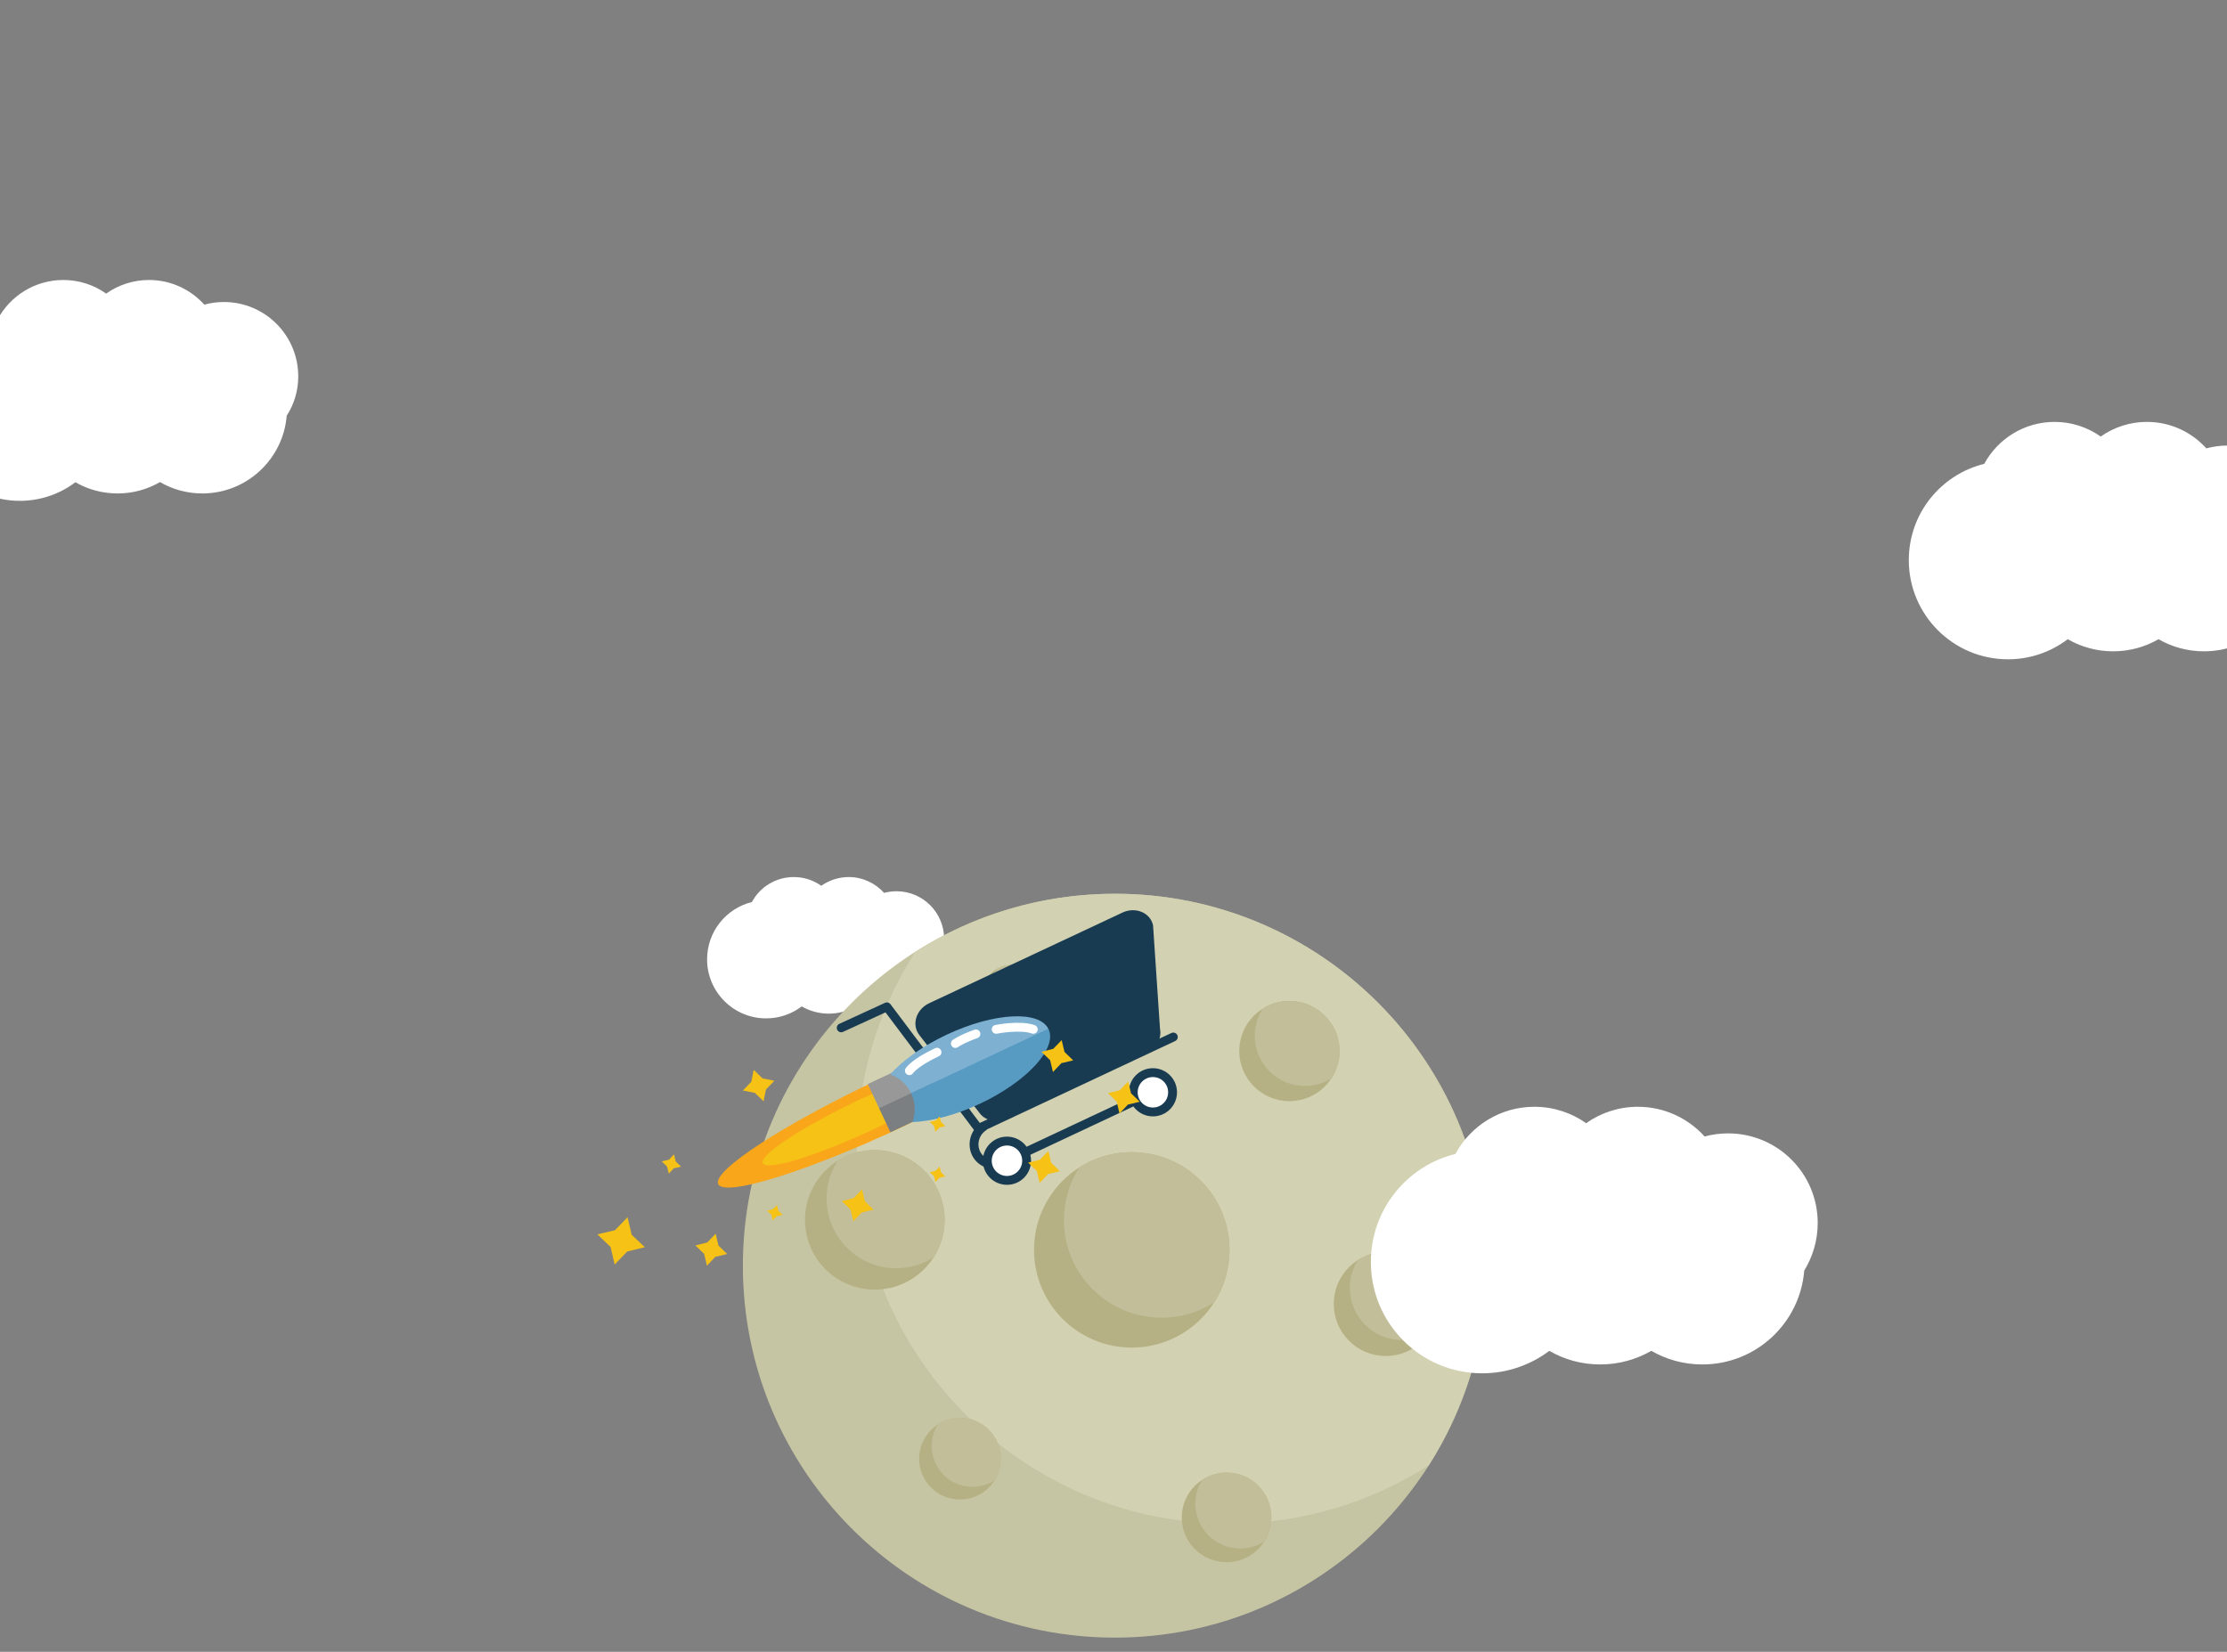 <?xml version="1.0" encoding="utf-8"?>
<!-- Generator: Adobe Illustrator 19.1.0, SVG Export Plug-In . SVG Version: 6.00 Build 0)  -->
<!DOCTYPE svg PUBLIC "-//W3C//DTD SVG 1.1//EN" "http://www.w3.org/Graphics/SVG/1.1/DTD/svg11.dtd">
<svg version="1.1" id="Layer_1" xmlns="http://www.w3.org/2000/svg" xmlns:xlink="http://www.w3.org/1999/xlink" x="0px" y="0px"
	 viewBox="0 0 1506.1 1117.4" style="enable-background:new 0 0 1506.1 1117.4;" xml:space="preserve">
<rect x="0" y="0" width="1506.1" height="1117.4" fill="#808080" stroke="none"/>
<style type="text/css">
	.st0{fill:#FFFFFF;}
	.st1{fill:#C6C5A3;}
	.st2{fill:#D2D1B1;}
	.st3{fill:#B6B184;}
	.st4{fill:#C1BE99;}
	.st5{fill:#59595C;}
	.st6{fill:#183B51;stroke:#183B51;stroke-miterlimit:10;}
	.st7{fill:none;stroke:#183B51;stroke-width:6;stroke-linecap:round;stroke-linejoin:round;stroke-miterlimit:10;}
	.st8{fill:#FFFFFF;stroke:#183B51;stroke-width:6;stroke-linecap:round;stroke-linejoin:round;stroke-miterlimit:10;}
	.st9{fill:#FAA61B;}
	.st10{fill:#F6C215;}
	.st11{fill:#989898;}
	.st12{display:none;fill:#989898;}
	.st13{fill:#7EB0D1;}
	.st14{opacity:0.36;}
	.st15{clip-path:url(#SVGID_2_);}
	.st16{fill:#495259;}
	.st17{fill:#1071A6;}
	.st18{fill:none;stroke:#FFFFFF;stroke-width:6;stroke-linecap:round;stroke-linejoin:round;stroke-miterlimit:10;}
</style>
<path class="st0" d="M638.5,635.1c0-17.8-14.4-32.2-32.2-32.2c-2.9,0-5.7,0.4-8.4,1.1c-5.9-6.5-14.4-10.7-23.9-10.7
	c-6.9,0-13.3,2.2-18.6,5.9c-5.2-3.7-11.6-5.9-18.6-5.9c-12.2,0-22.9,6.8-28.3,16.9c-17.4,4.3-30.3,20-30.3,38.8
	c0,22,17.9,39.9,39.9,39.9c9,0,17.4-3,24.1-8.1c5.4,3.1,11.6,4.9,18.3,4.9c6.7,0,12.9-1.8,18.3-4.9c5.4,3.1,11.6,4.9,18.3,4.9
	c19.2,0,35-14.8,36.5-33.6C636.7,647.2,638.5,641.4,638.5,635.1z"/>
<g>
	<path class="st1" d="M1005.6,856.2c0,139-112.7,251.6-251.6,251.6c-139,0-251.6-112.7-251.6-251.6S615,604.6,754,604.6
		C892.9,604.6,1005.6,717.2,1005.6,856.2z"/>
	<path class="st2" d="M754,604.6c-49.7,0-96.1,14.5-135.1,39.4c-24.9,39-39.4,85.4-39.4,135.1c0,139,112.7,251.6,251.6,251.6
		c49.7,0,96.1-14.5,135.1-39.4c24.9-39.1,39.4-85.4,39.4-135.1C1005.6,717.2,892.9,604.6,754,604.6z"/>
	<g>
		<path class="st3" d="M638.8,825.2c0,26-21.1,47.2-47.2,47.2c-26.1,0-47.2-21.1-47.2-47.2c0-26.1,21.1-47.2,47.2-47.2
			C617.7,778,638.8,799.1,638.8,825.2z"/>
		<path class="st4" d="M591.7,778c-9.3,0-18,2.7-25.3,7.4c-4.7,7.3-7.4,16-7.4,25.3c0,26.1,21.1,47.2,47.2,47.2
			c9.3,0,18-2.7,25.3-7.4c4.7-7.3,7.4-16,7.4-25.3C638.8,799.1,617.7,778,591.7,778z"/>
	</g>
	<g>
		<path class="st3" d="M831.5,845.5c0,36.5-29.6,66.1-66.1,66.1c-36.5,0-66.1-29.6-66.1-66.1c0-36.5,29.6-66.1,66.1-66.1
			C801.9,779.4,831.5,809,831.5,845.5z"/>
		<path class="st4" d="M765.4,779.4c-13.1,0-25.2,3.8-35.5,10.4c-6.5,10.3-10.4,22.4-10.4,35.5c0,36.5,29.6,66.1,66.1,66.1
			c13.1,0,25.2-3.8,35.5-10.3c6.6-10.3,10.4-22.4,10.4-35.5C831.5,809,801.9,779.4,765.4,779.4z"/>
	</g>
	<g>
		<path class="st3" d="M676.8,986.8c0,15.3-12.4,27.6-27.6,27.6c-15.3,0-27.6-12.4-27.6-27.6c0-15.2,12.4-27.6,27.6-27.6
			C664.4,959.1,676.8,971.5,676.8,986.8z"/>
		<path class="st4" d="M649.2,959.1c-5.5,0-10.5,1.6-14.8,4.3c-2.7,4.3-4.3,9.4-4.3,14.8c0,15.3,12.4,27.6,27.6,27.6
			c5.4,0,10.5-1.6,14.8-4.3c2.7-4.3,4.3-9.4,4.3-14.8C676.8,971.5,664.4,959.1,649.2,959.1z"/>
	</g>
	<g>
		<path class="st3" d="M905.9,711c0,18.7-15.2,33.9-33.9,33.9c-18.7,0-33.9-15.2-33.9-33.9c0-18.7,15.2-33.9,33.9-33.9
			C890.8,677.2,905.9,692.3,905.9,711z"/>
		<path class="st4" d="M872.1,677.2c-6.7,0-12.9,1.9-18.2,5.3c-3.4,5.2-5.3,11.5-5.3,18.2c0,18.7,15.2,33.9,33.9,33.9
			c6.7,0,12.9-1.9,18.2-5.3c3.3-5.3,5.3-11.5,5.3-18.2C905.9,692.3,890.8,677.2,872.1,677.2z"/>
	</g>
	<g>
		<path class="st3" d="M703.2,672.1c0,10.7-8.6,19.3-19.3,19.3c-10.7,0-19.3-8.6-19.3-19.3c0-10.7,8.6-19.3,19.3-19.3
			C694.6,652.8,703.2,661.4,703.2,672.1z"/>
		<path class="st4" d="M683.9,652.8c-3.8,0-7.4,1.1-10.3,3c-1.9,3-3,6.5-3,10.4c0,10.6,8.6,19.3,19.3,19.3c3.8,0,7.4-1.1,10.4-3
			c1.9-3,3-6.5,3-10.4C703.2,661.4,694.6,652.8,683.9,652.8z"/>
	</g>
	<g>
		<path class="st3" d="M972.4,882.1c0,19.4-15.7,35.2-35.2,35.2c-19.5,0-35.2-15.8-35.2-35.2c0-19.4,15.7-35.2,35.2-35.2
			C956.7,846.9,972.4,862.7,972.4,882.1z"/>
		<path class="st4" d="M937.3,846.9c-7,0-13.5,2-18.9,5.5c-3.5,5.4-5.5,11.9-5.5,18.9c0,19.4,15.7,35.2,35.2,35.2
			c7,0,13.4-2,18.9-5.5c3.5-5.5,5.5-12,5.5-18.9C972.4,862.7,956.7,846.9,937.3,846.9z"/>
	</g>
	<g>
		<path class="st3" d="M859.8,1026.5c0,16.8-13.6,30.3-30.3,30.3c-16.8,0-30.3-13.6-30.3-30.3c0-16.7,13.6-30.3,30.3-30.3
			C846.2,996.1,859.8,1009.7,859.8,1026.5z"/>
		<path class="st4" d="M829.5,996.1c-6,0-11.6,1.8-16.3,4.8c-3,4.7-4.8,10.3-4.8,16.3c0,16.7,13.6,30.3,30.3,30.3
			c6,0,11.6-1.7,16.3-4.7c3-4.7,4.8-10.3,4.8-16.3C859.8,1009.7,846.2,996.1,829.5,996.1z"/>
	</g>
</g>
<g>
	<path class="st5" d="M446.5,581.7"/>
	<g>
		<g>
			<g>
				<path class="st6" d="M775.2,712l-94.4,44.3c-6.4,3-13.9,1.6-17.8-3.5l-40.9-53c-5.2-6.7-2-16.7,6.5-20.7l130.7-61.3
					c8.5-4,18.2,0,20,8.2l4.7,70C785.3,702.3,781.7,708.9,775.2,712z"/>
				<polyline class="st7" points="793.5,701.5 661.7,763.4 599.8,681.1 568.9,695.3 				"/>
				<path class="st7" d="M664.8,762.4c-6.2,4.4-7.8,12.8-4.1,18.9c4,6.6,13.4,8.7,20.3,3.9"/>
				<line class="st7" x1="681.4" y1="785.1" x2="780" y2="738.8"/>
				<circle class="st8" cx="681" cy="785.2" r="13.3"/>
				<circle class="st8" cx="779.7" cy="738.9" r="13.3"/>
			</g>
			<g>
				<g>
					<path class="st9" d="M594.7,730c63.4-29.7,78.6,2.8,15.2,32.5C545.7,792.6,489.9,810,485.7,801
						C481.5,792,530.5,760.2,594.7,730z"/>
					<path class="st10" d="M583.2,743c38.9-18.3,48.3,1.8,9.4,20.1c-39.8,18.7-74.1,29.3-76.7,23.8
						C513.3,781.3,543.3,761.7,583.2,743z"/>
				</g>
				<g>
					<g>
						
							<rect x="592.7" y="723.5" transform="matrix(0.905 -0.425 0.425 0.905 -257.009 330.466)" class="st11" width="39.6" height="36"/>
						<g>
							<path class="st12" d="M641.2,707.8c-3.5-7.4-20.1-6.2-37.5,1.9c-9,4.2-16.4,9.6-21,14.8c14.9-7.3,25.8-4.1,27.4-0.7
								L641.2,707.8z"/>
							<path class="st12" d="M657,741.7c3.5,7.4-8.1,19.5-25.5,27.6c-9,4.2-17.9,6.5-24.8,6.7c15.1-6.8,19.6-17.2,18-20.6L657,741.7
								z"/>
							<path class="st13" d="M616.3,739.8c3,6.3,3,13.2,0.8,19.2c12.6-0.4,28.8-4.6,45.4-12.3c31.8-14.9,52.7-37.5,46.6-50.5
								c-6.1-12.9-36.8-11.3-68.6,3.6c-16.5,7.7-30.1,17.6-38.5,27C608.1,729,613.4,733.5,616.3,739.8z"/>
							
								<rect x="618.2" y="709.9" transform="matrix(0.425 0.905 -0.905 0.425 1024.048 -136.533)" class="st12" width="2.5" height="55.6"/>
						</g>
					</g>
					<g class="st14">
						<defs>
							
								<rect id="SVGID_1_" x="584.7" y="722.5" transform="matrix(0.905 -0.425 0.425 0.905 -252.014 349.173)" class="st14" width="144.4" height="34.3"/>
						</defs>
						<clipPath id="SVGID_2_">
							<use xlink:href="#SVGID_1_"  style="overflow:visible;"/>
						</clipPath>
						<g class="st15">
							
								<rect x="592.7" y="723.5" transform="matrix(0.905 -0.425 0.425 0.905 -257.009 330.466)" class="st16" width="39.6" height="36"/>
							<g>
								<path class="st12" d="M641.2,707.8c-3.5-7.4-20.1-6.2-37.5,1.9c-9,4.2-16.4,9.6-21,14.8c14.9-7.3,25.8-4.1,27.4-0.7
									L641.2,707.8z"/>
								<path class="st12" d="M657,741.7c3.5,7.4-8.1,19.5-25.5,27.6c-9,4.2-17.9,6.5-24.8,6.7c15.1-6.8,19.6-17.2,18-20.6
									L657,741.7z"/>
								<path class="st17" d="M616.3,739.8c3,6.3,3,13.2,0.8,19.2c12.6-0.4,28.8-4.6,45.4-12.3c31.8-14.9,52.7-37.5,46.6-50.5
									c-6.1-12.9-36.8-11.3-68.6,3.6c-16.5,7.7-30.1,17.6-38.5,27C608.1,729,613.4,733.5,616.3,739.8z"/>
								
									<rect x="618.2" y="709.9" transform="matrix(0.425 0.905 -0.905 0.425 1024.048 -136.533)" class="st12" width="2.5" height="55.6"/>
							</g>
							<path class="st18" d="M614.5,726.5c0,0,49.8-37.5,82.9-31.5"/>
						</g>
					</g>
				</g>
			</g>
		</g>
		<path class="st18" d="M615,724.3c0,0,3.3-5.3,18.7-12.5"/>
		<path class="st18" d="M646.1,705.9c0,0,4.1-3,13.9-6.5"/>
		<path class="st18" d="M673.7,696.3c0,0,16.1-3.2,25.1,0"/>
	</g>
	<path class="st18" d="M555.8,745.6"/>
	<polygon class="st10" points="515.7,729.5 523.7,731.1 518,737 516.4,745 510.5,739.3 502.4,737.7 508.1,731.8 509.7,723.7 	"/>
	<polygon class="st10" points="584.9,812.6 590.8,818.3 582.8,820.2 577.1,826.2 575.2,818.2 569.3,812.5 577.3,810.5 583,804.6 	
		"/>
	<polygon class="st10" points="764.9,739.6 770.8,745.3 762.8,747.2 757.1,753.2 755.2,745.2 749.3,739.5 757.3,737.5 763,731.6 	
		"/>
	<polygon class="st10" points="485.9,842.6 491.8,848.3 483.8,850.2 478.1,856.2 476.2,848.2 470.3,842.5 478.3,840.5 484,834.6 	
		"/>
	<polygon class="st10" points="526.4,819 529.3,821.8 525.4,822.7 522.6,825.6 521.7,821.7 518.8,819 522.7,818 525.5,815.2 	"/>
	<polygon class="st10" points="636.4,759 639.3,761.8 635.4,762.7 632.6,765.6 631.7,761.7 628.8,759 632.7,758 635.5,755.2 	"/>
	<polygon class="st10" points="636.4,793 639.3,795.8 635.4,796.7 632.6,799.6 631.7,795.7 628.8,793 632.7,792 635.5,789.2 	"/>
	<polygon class="st10" points="710.9,786.6 716.8,792.3 708.8,794.2 703.1,800.2 701.2,792.2 695.3,786.5 703.3,784.5 709,778.6 	
		"/>
	<polygon class="st10" points="719.9,711.6 725.8,717.3 717.8,719.2 712.1,725.2 710.2,717.2 704.3,711.5 712.3,709.5 718,703.6 	
		"/>
	<polygon class="st10" points="427.2,835.3 436.1,843.7 424.2,846.6 415.7,855.4 412.9,843.5 404,835 415.9,832.2 424.4,823.4 	"/>
	<polygon class="st10" points="457,785.7 460.6,789.2 455.7,790.3 452.3,793.9 451.1,789.1 447.5,785.6 452.4,784.5 455.8,780.9 	
		"/>
</g>
<path class="st0" d="M1229.3,827.3c0-33.5-27.1-60.6-60.6-60.6c-5.5,0-10.8,0.7-15.9,2.1c-11.1-12.3-27.2-20.1-45.1-20.1
	c-13,0-25.1,4.1-35,11.1c-9.9-7-22-11.1-35-11.1c-23.1,0-43.2,12.9-53.4,31.9c-32.9,8.1-57.2,37.7-57.2,73.1
	c0,41.6,33.7,75.3,75.3,75.3c17,0,32.8-5.7,45.4-15.2c10.1,5.9,21.9,9.2,34.5,9.2c12.6,0,24.3-3.4,34.5-9.2
	c10.2,5.9,21.9,9.2,34.5,9.2c36.3,0,66-27.9,68.9-63.5C1225.9,850.2,1229.3,839.2,1229.3,827.3z"/>
<path class="st0" d="M201.7,254.6c0-27.8-22.5-50.3-50.3-50.3c-4.6,0-9,0.6-13.2,1.8c-9.2-10.2-22.5-16.7-37.4-16.7
	c-10.8,0-20.8,3.4-29,9.2c-8.2-5.8-18.2-9.2-29-9.2c-19.1,0-35.8,10.7-44.3,26.4c-27.2,6.7-47.5,31.3-47.5,60.6
	c0,34.5,27.9,62.4,62.4,62.4c14.1,0,27.2-4.7,37.6-12.6c8.4,4.9,18.2,7.6,28.6,7.6c10.4,0,20.2-2.8,28.6-7.7
	c8.4,4.9,18.2,7.7,28.6,7.7c30.1,0,54.7-23.2,57.1-52.6C198.9,273.5,201.7,264.4,201.7,254.6z"/>
<path class="st0" d="M1560.3,355.4c0-29.8-24.2-54-54-54c-4.9,0-9.6,0.7-14.2,1.9c-9.9-11-24.2-17.9-40.2-17.9
	c-11.6,0-22.4,3.7-31.2,9.9c-8.8-6.2-19.6-9.9-31.2-9.9c-20.6,0-38.4,11.5-47.6,28.4c-29.3,7.2-51,33.6-51,65.1
	c0,37,30,67.1,67.1,67.1c15.2,0,29.2-5.1,40.4-13.6c9,5.2,19.5,8.2,30.7,8.2c11.2,0,21.7-3,30.7-8.2c9,5.2,19.5,8.2,30.7,8.2
	c32.3,0,58.8-24.9,61.4-56.5C1557.3,375.8,1560.3,366,1560.3,355.4z"/>
</svg>
